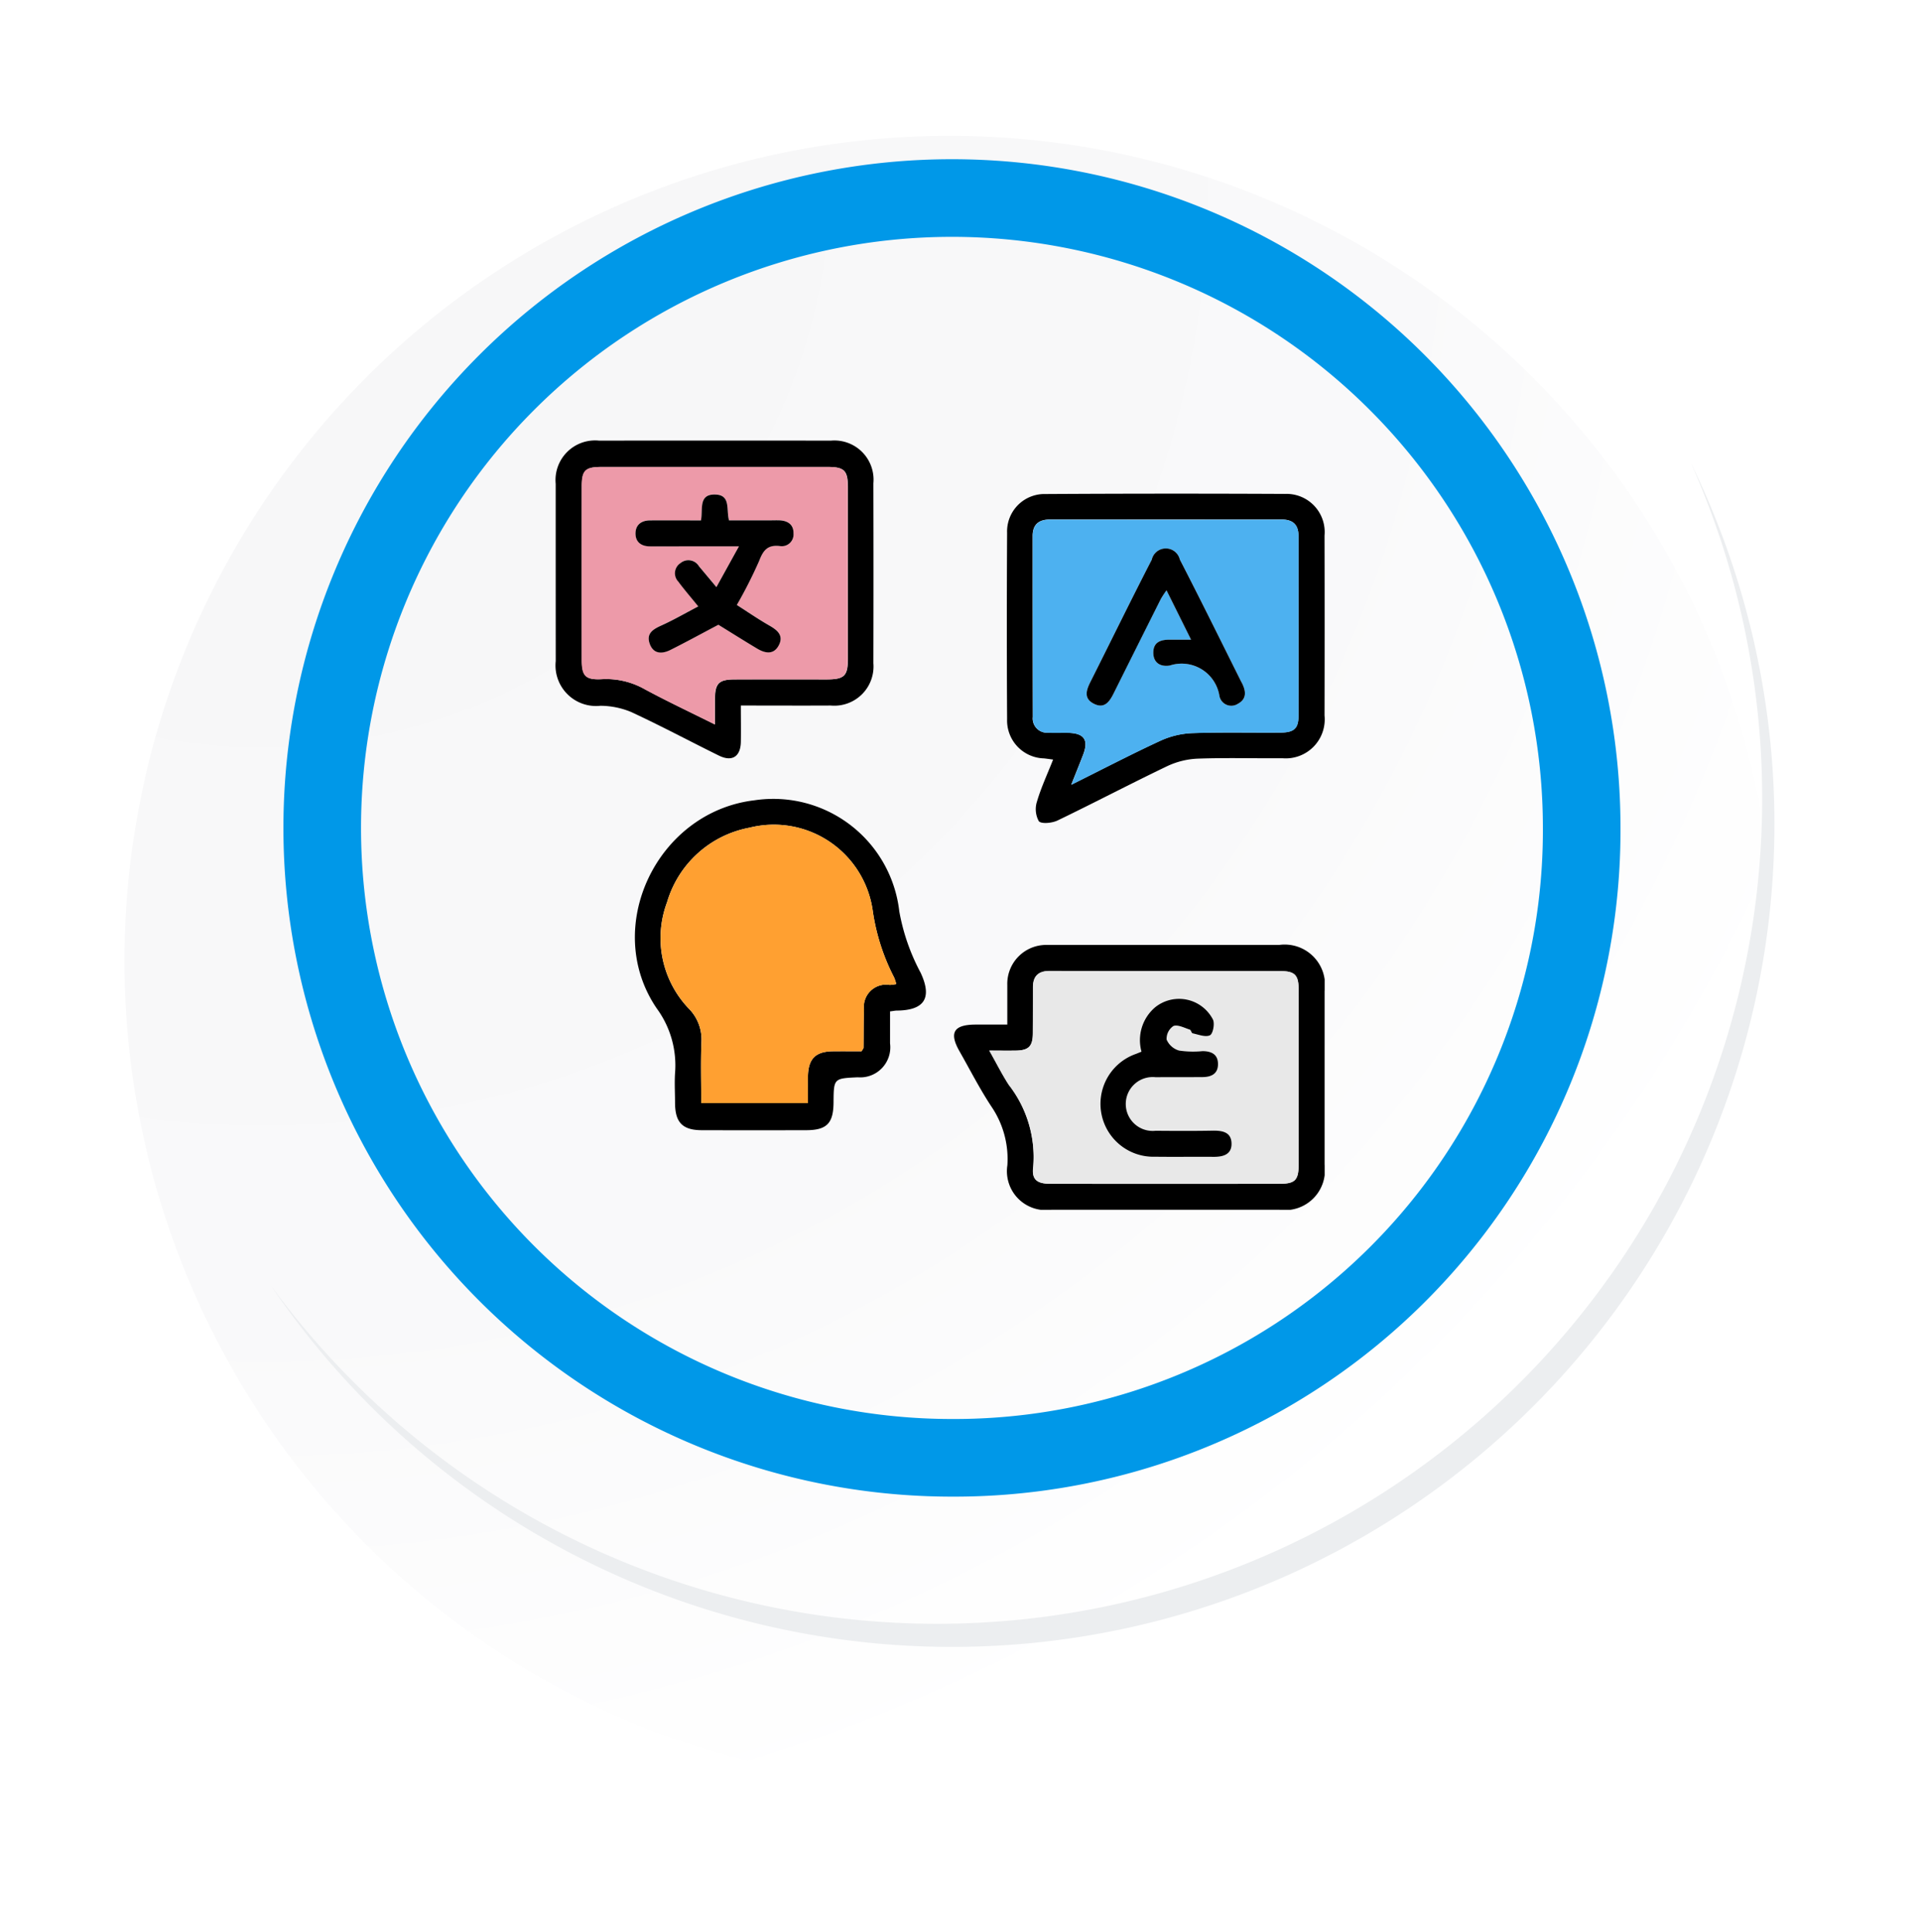 <svg xmlns="http://www.w3.org/2000/svg" xmlns:xlink="http://www.w3.org/1999/xlink" width="98.955" height="99.541" viewBox="0 0 98.955 99.541">
  <defs>
    <radialGradient id="radial-gradient" cx="0.076" cy="0.019" r="1.465" gradientTransform="translate(0.001)" gradientUnits="objectBoundingBox">
      <stop offset="0" stop-color="#f6f6f7"/>
      <stop offset="0.477" stop-color="#f9f9fa"/>
      <stop offset="0.715" stop-color="#fff"/>
    </radialGradient>
    <filter id="Trazado_40937" x="0" y="0.684" width="98.955" height="98.856" filterUnits="userSpaceOnUse">
      <feOffset dy="7" input="SourceAlpha"/>
      <feGaussianBlur stdDeviation="2.5" result="blur"/>
      <feFlood flood-opacity="0.102"/>
      <feComposite operator="in" in2="blur"/>
      <feComposite in="SourceGraphic"/>
    </filter>
    <clipPath id="clip-path">
      <rect id="Rectángulo_345510" data-name="Rectángulo 345510" width="39.631" height="39.633" fill="none"/>
    </clipPath>
  </defs>
  <g id="Grupo_1000138" data-name="Grupo 1000138" transform="translate(6910.455 3091.376)">
    <g id="Grupo_1000134" data-name="Grupo 1000134" transform="translate(-6904.041 -3091.376)">
      <g id="Grupo_18423" data-name="Grupo 18423" transform="translate(0 0)">
        <g id="Grupo_18421" data-name="Grupo 18421">
          <g id="Grupo_18420" data-name="Grupo 18420">
            <g id="Grupo_18419" data-name="Grupo 18419">
              <path id="Trazado_40936" data-name="Trazado 40936" d="M279.664,2188.24a42.521,42.521,0,1,1-42.52-42.519A42.52,42.52,0,0,1,279.664,2188.24Z" transform="translate(-194.623 -2145.721)" fill="#fff"/>
            </g>
          </g>
        </g>
        <g transform="matrix(1, 0, 0, 1, -6.41, 0)" filter="url(#Trazado_40937)">
          <path id="Trazado_40937-2" data-name="Trazado 40937" d="M279.432,2187.987a42.52,42.52,0,1,0-42.52,42.521A42.352,42.352,0,0,0,279.432,2187.987Z" transform="translate(-187.98 -2145.47)" fill="url(#radial-gradient)"/>
        </g>
        <path id="Trazado_40938" data-name="Trazado 40938" d="M267.371,2186.006a32.456,32.456,0,1,0-32.456,32.456A32.336,32.336,0,0,0,267.371,2186.006Z" transform="translate(-192.266 -2143.346)" fill="none" stroke="#0098e8" stroke-miterlimit="10" stroke-width="4"/>
        <g id="Grupo_18422" data-name="Grupo 18422" transform="translate(7.533 23.872)">
          <path id="Trazado_40939" data-name="Trazado 40939" d="M273.754,2164.488a42.526,42.526,0,0,1-73.209,42.344,42.391,42.391,0,0,0,73.209-42.344Z" transform="translate(-200.545 -2164.488)" fill="#eceef0"/>
        </g>
      </g>
    </g>
    <g id="Grupo_1000135" data-name="Grupo 1000135" transform="translate(-6881.815 -3068.672)">
      <g id="Grupo_1000115" data-name="Grupo 1000115" clip-path="url(#clip-path)">
        <path id="Trazado_705167" data-name="Trazado 705167" d="M163.242,207.191c0-.72,0-1.377,0-2.035a2.005,2.005,0,0,1,2.051-2.067q5.979,0,11.959,0a2.081,2.081,0,0,1,2.343,2.37q0,4.478,0,8.956a2.057,2.057,0,0,1-2.32,2.32q-5.885,0-11.77,0a2.006,2.006,0,0,1-2.259-2.293,4.8,4.8,0,0,0-.806-3c-.611-.921-1.115-1.914-1.663-2.877s-.289-1.367.822-1.372c.51,0,1.02,0,1.644,0m-.924,1.344c.372.661.656,1.228,1,1.759a6.058,6.058,0,0,1,1.263,4.225c-.093.663.2.875.875.876q5.913.01,11.826,0c.795,0,.975-.191.976-.994q.005-4.506,0-9.012c0-.754-.2-.951-.943-.952q-5.941-.007-11.881-.008c-.581,0-.868.26-.867.844q0,1.18-.006,2.361c0,.671-.207.884-.867.9-.417.008-.834,0-1.368,0" transform="translate(-139.967 -177.104)"/>
        <path id="Trazado_705168" data-name="Trazado 705168" d="M184.137,35.085c-.228-.03-.351-.049-.475-.062a1.954,1.954,0,0,1-1.9-2.021q-.027-4.8,0-9.6a1.928,1.928,0,0,1,1.976-2q6.173-.036,12.346-.006a1.966,1.966,0,0,1,2.038,2.144q.01,4.638,0,9.275a2.009,2.009,0,0,1-2.174,2.2c-1.45.012-2.9-.031-4.349.021a4.081,4.081,0,0,0-1.574.382c-1.9.91-3.769,1.893-5.669,2.807-.279.134-.836.186-.961.031a1.288,1.288,0,0,1-.09-1.02c.209-.708.525-1.384.831-2.159m.935,1.3c1.649-.821,3.118-1.587,4.621-2.279a4.368,4.368,0,0,1,1.636-.38c1.51-.053,3.024-.014,4.536-.027.686-.006.912-.211.914-.861.009-3.088,0-6.177,0-9.265,0-.588-.289-.851-.866-.851q-5.974,0-11.949,0c-.586,0-.885.276-.885.843,0,3.11,0,6.219.007,9.329a.733.733,0,0,0,.785.811c.34.018.681,0,1.022.007.84.016,1.082.363.786,1.134-.174.453-.357.9-.611,1.542" transform="translate(-158.497 -18.65)"/>
        <path id="Trazado_705169" data-name="Trazado 705169" d="M9.543,13.652c0,.688.01,1.281,0,1.874-.016.76-.453,1.039-1.137.7-1.509-.743-2.993-1.537-4.519-2.244a4.17,4.17,0,0,0-1.585-.32,2.089,2.089,0,0,1-2.3-2.3Q0,6.8,0,2.225A2.04,2.04,0,0,1,2.234,0Q8.211-.005,14.189,0a2.018,2.018,0,0,1,2.184,2.2q.011,4.635,0,9.27a2.02,2.02,0,0,1-2.2,2.179c-1.509.008-3.019,0-4.625,0m-1.337.976c0-.511,0-.908,0-1.3,0-.818.2-1.018,1.017-1.021,1.578-.006,3.155,0,4.733,0,.914,0,1.1-.176,1.1-1.067q0-4.413,0-8.826c0-.872-.181-1.053-1.045-1.054q-5.82,0-11.64,0c-.845,0-1.025.173-1.026,1q-.006,4.477,0,8.954c0,.817.192,1.026,1.037.981a4.025,4.025,0,0,1,2.2.513c1.156.624,2.347,1.183,3.631,1.824" transform="translate(0 0)"/>
        <path id="Trazado_705170" data-name="Trazado 705170" d="M45.07,155.418c0,.579,0,1.109,0,1.638a1.55,1.55,0,0,1-1.661,1.75c-1.242.056-1.242.056-1.251,1.3-.008,1.074-.349,1.423-1.409,1.426q-2.685.007-5.371,0c-1,0-1.383-.394-1.389-1.4,0-.512-.032-1.025,0-1.534a4.96,4.96,0,0,0-.944-3.342c-2.843-4.173.016-10.131,5.039-10.723a6.536,6.536,0,0,1,7.463,5.725,10.664,10.664,0,0,0,1.1,3.162c.606,1.295.2,1.937-1.232,1.949-.083,0-.166.02-.351.043M43.6,157.465c.062-.109.1-.145.1-.182.01-.659,0-1.319.025-1.978a1.143,1.143,0,0,1,1.334-1.257,2.454,2.454,0,0,0,.33-.045,2.127,2.127,0,0,0-.108-.337,10.82,10.82,0,0,1-1.1-3.417,5.148,5.148,0,0,0-6.352-4.305,5.478,5.478,0,0,0-4.252,3.84,5.257,5.257,0,0,0,1.113,5.476,2.25,2.25,0,0,1,.659,1.715c-.041,1.056-.011,2.114-.011,3.163h5.5c0-.492-.007-.936,0-1.38.017-.906.39-1.282,1.284-1.293.506-.006,1.012,0,1.477,0" transform="translate(-27.838 -126.001)"/>
        <path id="Trazado_705171" data-name="Trazado 705171" d="M174.7,217.7c.534,0,.951.006,1.368,0,.66-.012.863-.226.867-.9q.006-1.18.006-2.361c0-.583.286-.845.867-.844q5.941.01,11.882.008c.746,0,.942.2.943.952q.009,4.506,0,9.012c0,.8-.181.993-.976.994q-5.913.007-11.826,0c-.677,0-.968-.213-.875-.876a6.058,6.058,0,0,0-1.263-4.224c-.341-.53-.624-1.1-1-1.759m7.841.054-.287.116a2.726,2.726,0,0,0,.984,5.3c1,.014,2,0,3,.005.5,0,.952-.111.938-.694s-.473-.663-.971-.654c-.979.018-1.959.014-2.939.005a1.388,1.388,0,1,1,0-2.759c.809-.009,1.618,0,2.428-.007.43,0,.776-.161.784-.647.009-.517-.331-.693-.8-.69a4.92,4.92,0,0,1-1.208-.03,1,1,0,0,1-.64-.565.793.793,0,0,1,.352-.7c.226-.085.56.1.84.185.064.02.09.181.151.193.3.061.659.207.89.1.154-.074.253-.579.16-.8a1.965,1.965,0,0,0-2.981-.645,2.221,2.221,0,0,0-.707,2.29" transform="translate(-152.346 -186.272)" fill="#e8e8e8"/>
        <path id="Trazado_705172" data-name="Trazado 705172" d="M194.148,45.478c.254-.639.437-1.088.611-1.542.3-.77.054-1.118-.786-1.134-.341-.007-.682.012-1.022-.007a.733.733,0,0,1-.785-.811c0-3.11-.011-6.219-.007-9.329,0-.567.3-.844.885-.843q5.974.01,11.949,0c.577,0,.866.263.866.851,0,3.088,0,6.177,0,9.265,0,.65-.228.855-.914.861-1.512.013-3.026-.025-4.536.027a4.368,4.368,0,0,0-1.636.38c-1.5.692-2.971,1.459-4.621,2.279M200.319,38c-.453,0-.77,0-1.086,0-.447,0-.842.1-.859.632-.018.553.364.779.846.7a1.97,1.97,0,0,1,2.557,1.54.622.622,0,0,0,.953.432c.458-.241.43-.635.225-1.044-.019-.038-.041-.075-.06-.113-1.047-2.1-2.081-4.2-3.155-6.277a.742.742,0,0,0-1.446.007c-1.072,2.082-2.1,4.186-3.152,6.278-.221.439-.376.871.17,1.146s.807-.107,1.023-.545q1.2-2.432,2.427-4.855a5.031,5.031,0,0,1,.292-.445L200.319,38" transform="translate(-167.573 -27.743)" fill="#4db1f0"/>
        <path id="Trazado_705173" data-name="Trazado 705173" d="M17.333,23.847c-1.284-.64-2.475-1.2-3.631-1.824a4.025,4.025,0,0,0-2.2-.513c-.846.045-1.036-.164-1.037-.981q0-4.477,0-8.954c0-.83.181-1,1.026-1q5.82,0,11.64,0c.864,0,1.044.182,1.045,1.054q0,4.413,0,8.826c0,.892-.184,1.067-1.1,1.067-1.578,0-3.155-.005-4.733,0-.822,0-1.013.2-1.017,1.021,0,.4,0,.794,0,1.3m-.856-6.085c-.668.349-1.27.7-1.9.983-.435.2-.785.422-.595.946s.638.523,1.06.314c.833-.412,1.648-.86,2.477-1.3.64.395,1.322.825,2.015,1.239.408.243.84.312,1.1-.185s-.061-.768-.477-1.006c-.6-.342-1.165-.733-1.688-1.067a23.589,23.589,0,0,0,1.149-2.267c.21-.548.434-.843,1.066-.77a.606.606,0,0,0,.706-.65c.009-.442-.274-.645-.691-.672-.191-.013-.383,0-.575,0H18.062c-.152-.567.1-1.3-.7-1.331-.9-.03-.631.769-.745,1.333-.9,0-1.766,0-2.635,0-.455,0-.748.241-.737.7.01.429.312.632.731.637.554.007,1.108,0,1.662,0h2.941l-1.161,2.1-.9-1.076a.634.634,0,0,0-.95-.163.623.623,0,0,0-.115.955c.289.393.611.762,1.031,1.28" transform="translate(-9.128 -9.219)" fill="#ed9aa9"/>
        <path id="Trazado_705174" data-name="Trazado 705174" d="M52.671,166.458c-.465,0-.971-.005-1.477,0-.894.011-1.267.387-1.284,1.293-.008.444,0,.888,0,1.38h-5.5c0-1.05-.031-2.108.011-3.163a2.25,2.25,0,0,0-.659-1.715,5.257,5.257,0,0,1-1.113-5.476,5.478,5.478,0,0,1,4.252-3.84,5.148,5.148,0,0,1,6.352,4.305,10.819,10.819,0,0,0,1.1,3.417,2.13,2.13,0,0,1,.108.337,2.46,2.46,0,0,1-.33.045A1.143,1.143,0,0,0,52.8,164.3c-.023.659-.015,1.319-.025,1.978,0,.037-.039.073-.1.182" transform="translate(-36.908 -134.994)" fill="#ffa031"/>
        <path id="Trazado_705175" data-name="Trazado 705175" d="M221.4,227.571a2.221,2.221,0,0,1,.707-2.29,1.965,1.965,0,0,1,2.981.645c.094.22-.006.726-.16.8-.23.11-.59-.036-.89-.1-.061-.012-.086-.173-.151-.193-.28-.088-.613-.27-.84-.185a.793.793,0,0,0-.352.7,1,1,0,0,0,.64.565,4.92,4.92,0,0,0,1.208.03c.471,0,.811.173.8.69-.008.485-.354.643-.784.647-.809.007-1.619,0-2.428.007a1.388,1.388,0,1,0,0,2.759c.98.008,1.96.013,2.939-.005.5-.009.956.073.971.654s-.44.7-.938.694c-1-.008-2,.008-3-.005a2.726,2.726,0,0,1-.984-5.3l.287-.116" transform="translate(-191.209 -196.086)"/>
        <path id="Trazado_705176" data-name="Trazado 705176" d="M219.275,48.122l-1.265-2.545a5.038,5.038,0,0,0-.292.445q-1.218,2.425-2.427,4.855c-.217.437-.478.82-1.023.545s-.391-.706-.17-1.146c1.053-2.092,2.081-4.2,3.152-6.278a.742.742,0,0,1,1.446-.007c1.074,2.081,2.109,4.182,3.155,6.277.019.038.041.075.06.113.2.409.233.8-.225,1.044a.622.622,0,0,1-.953-.432,1.97,1.97,0,0,0-2.557-1.54c-.483.079-.864-.147-.846-.7.017-.529.413-.636.859-.632.317,0,.633,0,1.086,0" transform="translate(-186.529 -37.864)"/>
        <path id="Trazado_705177" data-name="Trazado 705177" d="M35.4,27.453c-.421-.519-.742-.888-1.031-1.28a.623.623,0,0,1,.115-.955.634.634,0,0,1,.95.163l.9,1.076,1.161-2.1H34.558c-.554,0-1.108.006-1.662,0-.419-.005-.721-.208-.731-.637-.011-.457.282-.694.737-.7.868-.006,1.737,0,2.635,0,.114-.564-.151-1.363.745-1.333.8.027.549.764.7,1.331h2.058c.192,0,.384-.009.575,0,.417.028.7.231.691.672a.606.606,0,0,1-.706.65c-.632-.073-.856.221-1.066.77a23.59,23.59,0,0,1-1.149,2.267c.523.334,1.091.726,1.688,1.067.416.238.733.512.477,1.006s-.688.428-1.1.185c-.693-.414-1.376-.844-2.015-1.239-.83.437-1.645.885-2.477,1.3-.422.209-.867.217-1.06-.314s.159-.749.595-.946c.631-.285,1.233-.634,1.9-.983" transform="translate(-28.05 -18.909)"/>
      </g>
    </g>
  </g>
</svg>
